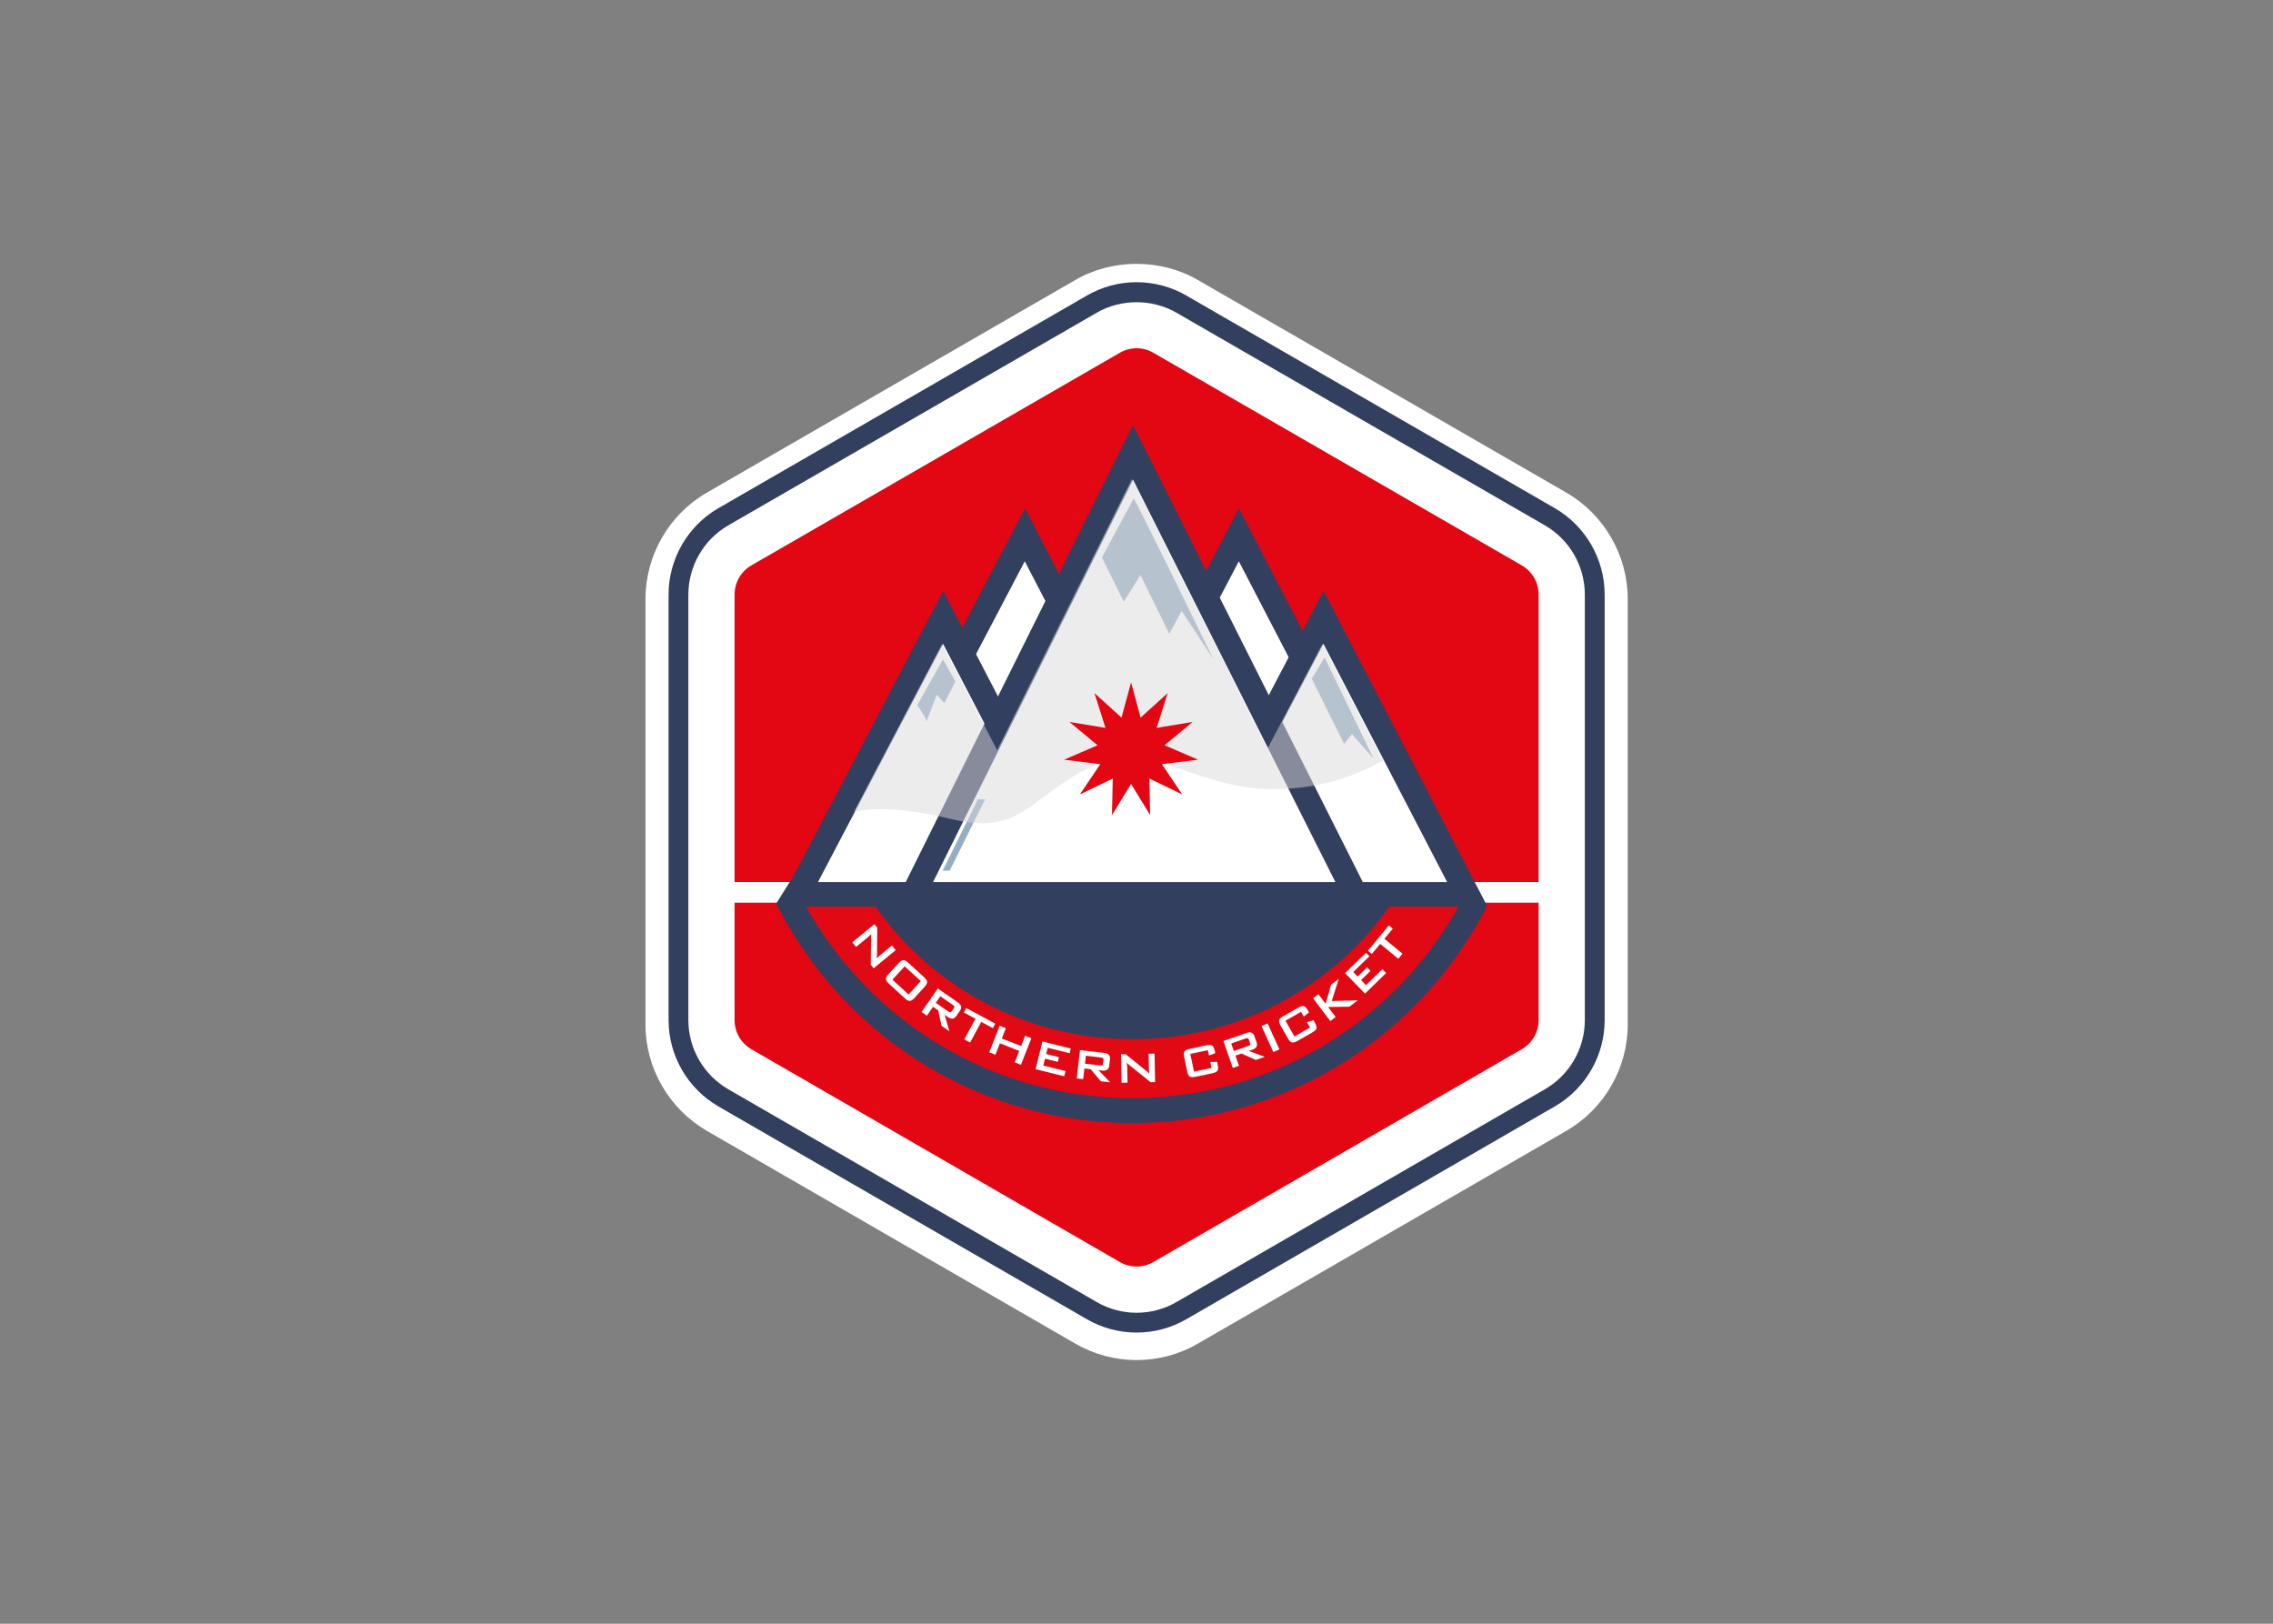 <svg clip-rule="evenodd" fill-rule="evenodd" stroke-linejoin="round" stroke-miterlimit="2" viewBox="0 0 560 400" xmlns="http://www.w3.org/2000/svg" xmlns:xlink="http://www.w3.org/1999/xlink"><rect x="0" y="0" width="560" height="400" fill="#808080" stroke="none"/><clipPath id="a"><path clip-rule="evenodd" d="m79.286 65.246h147.55v96.004h-147.55z"/></clipPath><g transform="matrix(.883 0 0 .883 140.41 60.409)"><g fill-rule="nonzero"><path d="m158.114 311.03c-6.011 0-11.942-1.598-17.154-4.622l-102.776-59.347c-10.553-6.128-17.1-17.473-17.1-29.613v-118.754c0-12.169 6.536-23.521 17.051-29.628l102.882-59.366c10.334-5.997 23.829-6.015 34.25.035l102.767 59.299c10.56 6.13 17.11 17.493 17.11 29.66v118.754c0 12.14-6.533 23.473-17.051 29.584l-102.877 59.404c-5.174 3.006-11.091 4.594-17.102 4.594m0-293.04c-3.746 0-7.426.988-10.646 2.858l-102.882 59.361c-6.55 3.805-10.625 10.888-10.625 18.485v118.754c0 7.566 4.092 14.644 10.676 18.47l102.777 59.347c6.519 3.781 14.898 3.772 21.349.028l102.877-59.406c6.549-3.804 10.625-10.873 10.625-18.439v-118.754c0-7.597-4.092-14.69-10.682-18.517l-102.767-59.299c-3.26-1.893-6.957-2.888-10.702-2.888" fill="#fff"/><path d="m265.608 89.331-4.259-2.457-98.564-56.875c-1.448-.838-3.036-1.26-4.671-1.26-1.588 0-3.223.422-4.673 1.26l-99.34 57.322-3.483 2.01c-2.896 1.682-4.671 4.764-4.671 8.128v118.754c0 3.317 1.775 6.4 4.671 8.081l102.823 59.379c1.45.841 3.085 1.26 4.673 1.26 1.635 0 3.223-.419 4.671-1.26l102.823-59.379c2.897-1.681 4.673-4.764 4.673-8.081v-118.754c0-3.364-1.776-6.446-4.673-8.128" fill="#e30613"/><path d="m158.114 303.356c-4.879 0-9.693-1.298-13.919-3.75l-102.788-59.357c-8.578-4.98-13.883-14.181-13.883-24.036v-118.754c0-9.883 5.305-19.102 13.843-24.061l102.868-59.355c4.186-2.432 9-3.727 13.879-3.727s9.693 1.295 13.919 3.75l102.783 59.308c8.583 4.983 13.888 14.202 13.888 24.085v118.754c0 9.855-5.305 19.056-13.844 24.015l-102.863 59.399c-4.19 2.431-9.004 3.729-13.883 3.729m0 0c-4.879 0-9.693-1.298-13.919-3.75l-102.788-59.357c-8.578-4.98-13.883-14.181-13.883-24.036v-118.754c0-9.883 5.305-19.102 13.843-24.061l102.868-59.355c4.186-2.432 9-3.727 13.879-3.727s9.693 1.295 13.919 3.75l102.783 59.308c8.583 4.983 13.888 14.202 13.888 24.085v118.754c0 9.855-5.305 19.056-13.844 24.015l-102.863 59.399c-4.19 2.431-9.004 3.729-13.883 3.729m0 0c-4.879 0-9.693-1.298-13.919-3.75l-102.788-59.357c-8.578-4.98-13.883-14.181-13.883-24.036v-118.754c0-9.883 5.305-19.102 13.843-24.061l102.868-59.355c4.186-2.432 9-3.727 13.879-3.727s9.693 1.295 13.919 3.75l102.783 59.308c8.583 4.983 13.888 14.202 13.888 24.085v118.754c0 9.855-5.305 19.056-13.844 24.015l-102.863 59.399c-4.19 2.431-9.004 3.729-13.883 3.729m-93.744-92.395 93.744 54.134 93.744-54.134v-108.295l-93.744-54.093-93.744 54.091z" fill="#333f5f"/><path d="m265.608 89.331-4.259-2.457-98.564-56.875c-1.448-.838-3.036-1.26-4.671-1.26-1.588 0-3.223.422-4.673 1.26l-99.34 57.322-3.483 2.01c-2.896 1.682-4.671 4.764-4.671 8.128v118.754c0 3.317 1.775 6.4 4.671 8.081l102.823 59.379c1.45.841 3.085 1.26 4.673 1.26 1.635 0 3.223-.419 4.671-1.26l102.823-59.379c2.897-1.681 4.673-4.764 4.673-8.081v-118.754c0-3.364-1.776-6.446-4.673-8.128" fill="#e30613"/><path d="m158.114 297.83c-3.905 0-7.761-1.037-11.145-3.003l-102.8-59.361c-6.868-3.99-11.12-11.359-11.12-19.253v-118.752c0-7.922 4.252-15.31 11.094-19.28l102.854-59.35c6.715-3.896 15.49-3.914 22.262.016l102.795 59.315c6.873 3.989 11.122 11.377 11.122 19.299v118.752c0 7.894-4.249 15.263-11.091 19.236l-102.852 59.392c-3.361 1.952-7.214 2.989-11.119 2.989m-99.272-83.676 99.272 57.326 99.27-57.326v-114.68l-99.27-57.28-99.272 57.28z" fill="#fff"/><path d="m265.608 89.331-4.259-2.457-98.564-56.875c-1.448-.838-3.036-1.26-4.671-1.26-1.588 0-3.223.422-4.673 1.26l-99.34 57.322-3.483 2.01c-2.896 1.682-4.671 4.764-4.671 8.128v118.754c0 3.317 1.775 6.4 4.671 8.081l102.823 59.379c1.45.841 3.085 1.26 4.673 1.26 1.635 0 3.223-.419 4.671-1.26l102.823-59.379c2.897-1.681 4.673-4.764 4.673-8.081v-118.754c0-3.364-1.776-6.446-4.673-8.128" fill="#e30613"/><path d="m44.314 177.666h32.482v5.755h-32.482z" fill="#fff"/><path d="m239.525 177.666h32.482v5.755h-32.482z" fill="#fff"/><path d="m167.06 158.069h-80.697l40.571-77.276z" fill="#fff"/><path d="m172.681 161.485h-91.97l46.239-88.071zm-80.668-6.831h69.422l-34.52-66.48z" fill="#333f5f"/><path d="m226.782 158.069h-80.696l40.57-77.276z" fill="#fff"/><path d="m232.404 161.485h-91.971l46.24-88.071zm-80.669-6.831h69.425l-34.52-66.48z" fill="#333f5f"/><path d="m141.366 89.436-19.689 39.611-22.684 26.005s-22.211 42.914-17.275 41.466c4.935-1.45 45.509 28.526 45.509 28.526l34.752 3.076 23.117-4.249 27.25-13.818 18.805-18.62-14.694-48.264-21.647-10.412-16.289-32.386z" fill="#333f5f"/><path d="m156.912 218.038c-37.507 0-69.293-24.502-80.226-58.369l-15.122 24.16c18.025 34.251 53.962 57.6 95.348 57.6 41.044 0 76.719-22.962 94.89-56.745l-14.369-25.94c-10.649 34.345-42.672 59.294-80.521 59.294" fill="#e00914"/><path d="m156.912 244.908c-41.407 0-79.122-22.785-98.424-59.46l-.932-1.771 20.147-32.183 2.293 7.107c10.806 33.471 41.714 55.958 76.916 55.958 35.636 0 66.659-22.843 77.2-56.846l2.412-7.784 19.241 34.729-.899 1.673c-19.433 36.132-56.968 58.577-97.954 58.577m-91.326-60.948c18.362 33.356 53.17 53.991 91.326 53.991 37.795 0 72.456-20.358 90.919-53.26l-9.721-17.547c-13.417 32.822-45.134 54.372-81.198 54.372-35.799 0-67.513-21.419-81.036-53.997z" fill="#333f5f"/><path d="m144.258 181.084h-80.696l40.571-77.277z" fill="#fff"/><path d="m149.88 184.499h-91.97l46.239-88.071zm-80.668-6.831h69.425l-34.523-66.48z" fill="#333f5f"/><path d="m250.377 181.084h-80.694l40.571-77.277z" fill="#fff"/><path d="m256.002 184.499h-91.969l46.237-88.073zm-80.667-6.831h69.421l-34.518-66.48z" fill="#333f5f"/><path d="m78.797 194.478 6.156-5.055.803.977-.07 7.308c-.007.527-.037.944-.091 1.253.541-.511.878-.822 1.014-.932l3.232-2.654 1.059 1.288-6.156 5.055-.803-.979.091-7.646c.003-.321.031-.627.082-.923-.368.366-.677.654-.93.862l-3.328 2.734z" fill="#fff"/><path d="m91.718 200.278c.501-.546.939-.823 1.319-.825.377-.002.848.253 1.41.768l4.328 3.957c.563.515.86.96.891 1.337.032.377-.204.839-.703 1.387l-2.832 3.097c-.501.548-.939.822-1.319.824-.379.003-.848-.253-1.41-.766l-4.329-3.958c-.562-.513-.86-.959-.89-1.336-.033-.379.201-.841.703-1.386zm-1.727 4.633 4.512 4.125 3.406-3.727-4.512-4.123z" fill="#fff"/><path d="m98.106 213.911 4.535-6.548 5.61 3.887c.979.679 1.178 1.44.592 2.288l-1.063 1.534c-.588.846-1.371.93-2.352.249l-.862-.598 1.305 4.566-2.181-1.511-.925-4.303-1.448-1-1.712 2.473zm8.676-2.008-3.425-2.373-1.265 1.827 3.425 2.373c.237.164.419.253.548.267.178.012.344-.094.497-.311l.546-.787c.152-.221.189-.413.117-.577-.059-.114-.206-.255-.443-.419" fill="#fff"/><path d="m114.774 216.682-3.106 5.76-1.63-.879 3.106-5.76-3.221-1.738.675-1.248 8.083 4.357-.674 1.25z" fill="#fff"/><path d="m117 225.171 2.914-7.414 1.721.679-1.126 2.872 5.385 2.117 1.129-2.874 1.738.684-2.912 7.412-1.738-.682 1.253-3.188-5.387-2.118-1.253 3.189z" fill="#fff"/><path d="m129.932 229.881 1.907-7.732 7.913 1.951-.326 1.317-6.114-1.507-.426 1.724 3.567.879-.325 1.319-3.565-.879-.473 1.919 6.188 1.525-.358 1.452z" fill="#fff"/><path d="m141.394 232.46.923-7.91 6.776.789c1.188.141 1.72.722 1.6 1.743l-.215 1.855c-.122 1.021-.773 1.464-1.959 1.326l-1.042-.124 3.298 3.417-2.635-.309-2.842-3.361-1.747-.204-.349 2.989zm6.715-5.851-4.139-.485-.257 2.209 4.139.482c.285.036.489.028.606-.021.167-.075.263-.243.293-.51l.113-.949c.03-.267-.026-.454-.169-.565-.103-.075-.3-.128-.586-.161" fill="#fff"/><path d="m153.909 233.667-.147-7.962 1.265-.026 5.689 4.589c.408.33.717.613.928.848-.068-.741-.101-1.2-.103-1.373l-.077-4.181 1.665-.033.148 7.964-1.265.024-5.941-4.816c-.25-.2-.475-.413-.677-.635.064.513.096.934.101 1.265l.08 4.305z" fill="#fff"/><path d="m177.992 224.583-4.894 1.028 1.038 4.94 4.893-1.028-.351-1.677 1.893-.003.192.921c.152.724.119 1.241-.099 1.551-.22.309-.702.541-1.447.698l-4.652.979c-.745.154-1.279.136-1.605-.059-.325-.194-.564-.653-.717-1.38l-.862-4.108c-.154-.724-.121-1.242.099-1.551.218-.309.703-.541 1.445-.698l4.654-.979c.745-.155 1.279-.136 1.605.059.323.194.565.653.714 1.379l.157.74-1.752.668z" fill="#fff"/><path d="m184.96 229.532-2.618-7.521 6.441-2.244c1.129-.392 1.86-.103 2.2.869l.614 1.763c.337.973-.057 1.654-1.183 2.048l-.991.344 4.457 1.635-2.506.871-4.022-1.784-1.661.578.989 2.842zm3.488-8.194-3.935 1.371.731 2.098 3.935-1.37c.272-.094.452-.19.539-.286.115-.138.129-.332.04-.585l-.314-.904c-.089-.253-.22-.399-.396-.434-.129-.021-.328.014-.6.11" fill="#fff"/><path d="m194.56 217.253h1.853v7.967h-1.853z" fill="#fff" transform="matrix(.91 -.414 .414 .91 -74.02 100.711)"/><path d="m204.002 213.882-4.345 2.476 2.499 4.385 4.345-2.476-.848-1.489 1.799-.581.467.817c.367.644.494 1.148.379 1.509-.112.36-.501.728-1.162 1.108l-4.132 2.352c-.66.377-1.176.524-1.543.438-.371-.087-.738-.453-1.106-1.097l-2.078-3.647c-.368-.644-.492-1.145-.379-1.506.114-.361.501-.731 1.164-1.108l4.13-2.352c.662-.379 1.178-.525 1.546-.438.37.087.735.45 1.103 1.094l.375.658-1.464 1.172z" fill="#fff"/><path d="m212.161 216.45-4.8-6.355 1.49-1.127 2 2.649 1.523-5.31 2.143-1.619-1.953 6.175 7.271-.208-2.378 1.794-5.919.079 2.113 2.797z" fill="#fff"/><path d="m221.847 208.785-5.557-5.708 5.842-5.683.944.972-4.509 4.392 1.237 1.272 2.633-2.562.944.974-2.628 2.563 1.377 1.414 4.568-4.445 1.045 1.072z" fill="#fff"/><path d="m227.262 193.489 5.048 4.165-1.178 1.429-5.048-4.165-2.331 2.82-1.094-.901 5.845-7.086 1.096.904z" fill="#fff"/><path d="m219.12 181.084h-123.31l61.29-123.303z" fill="#fff"/><path d="m224.66 184.499h-134.362l66.785-134.355zm-123.336-6.831h112.254l-56.46-112.251z" fill="#333f5f"/><path d="m96.902 128.299 7.193-12.728 3.472 6.099-3.102 6.1-2.108-2.387s-3.099 8.089-2.851 7.557c.249-.53-2.604-4.641-2.604-4.641" fill="#93adc3"/><path d="m148.437 87.108 6.095 12.326 4.666-7.419 8.033 16.404 3.459-6.39 8.892 13.542s-22.056-45.226-22.288-44.895c-.23.33-8.857 16.432-8.857 16.432" fill="#93adc3"/><path d="m206.982 120.944 3.6-5.943 13.645 28.234-6.025-6.861-2.197 2.755z" fill="#93adc3"/><path d="m105.971 174.49h-1.967l9.829-19.901h2.009z" fill="#93adc3"/></g><g clip-path="url(#a)"><path d="m209.947 111.272-15.324 29.187-37.83-75.213-37.594 75.635-15.376-29.609-24.539 46.744c8.89-1.659 18.789.086 27.154 2.084 1.016.242 1.981.443 2.907.607 8.54 1.506 13.412-.269 18.329-3.504 3.71-2.441 7.449-5.711 12.808-9.028 18.199-11.262 30.515.616 48.486 3.057.89.122 1.795.22 2.713.29 2.883.22 5.736.253 8.554.096 9.37-.524 18.339-3.146 26.596-7.826z" fill="#dadada" fill-opacity=".5" fill-rule="nonzero"/></g><path d="m156.57 121.954 2.661 9.829 7.552-6.831-3.075 9.707 10.046-1.661-7.835 6.503 9.351 4.034-10.108 1.236 5.685 8.447-9.17-4.425.215 10.181-5.322-8.681-5.322 8.681.216-10.181-9.173 4.425 5.687-8.447-10.107-1.236 9.348-4.034-7.833-6.503 10.045 1.661-3.074-9.707 7.552 6.831z" fill="#e30613" fill-rule="nonzero"/></g></svg>
